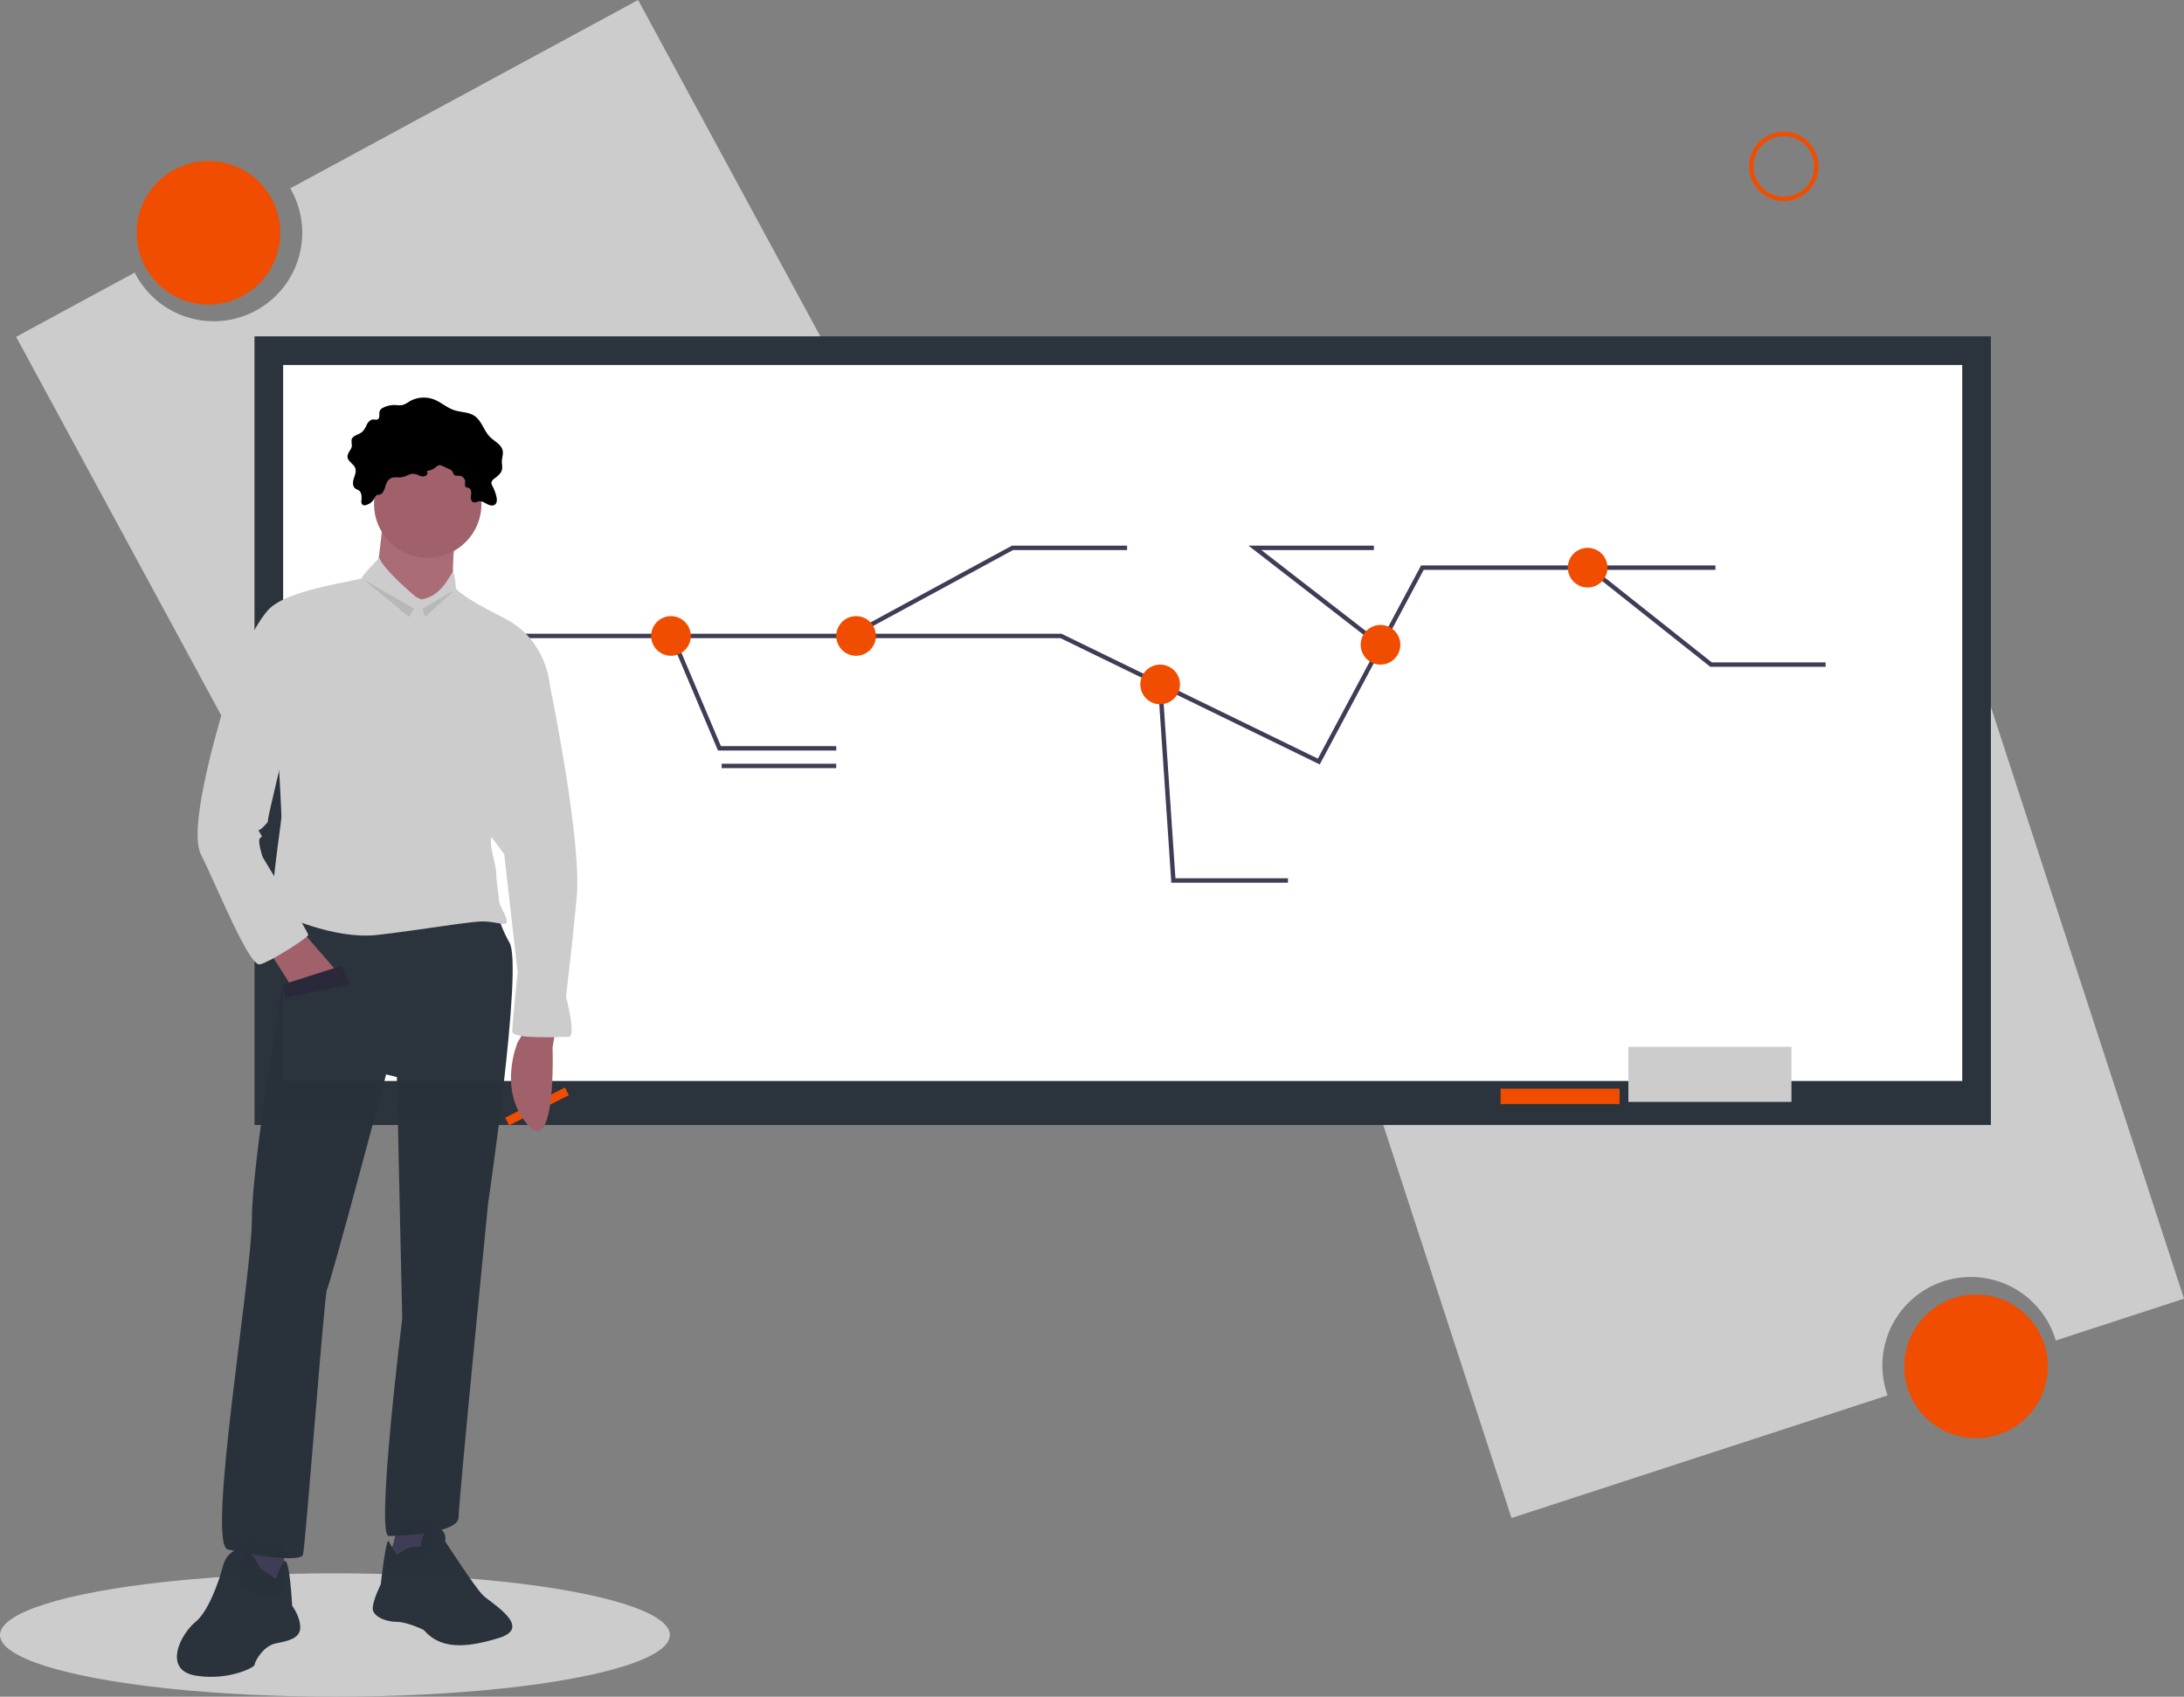 <?xml version="1.0" encoding="UTF-8" standalone="no"?>
<svg
   xmlns:dc="http://purl.org/dc/elements/1.1/"
   xmlns:cc="http://creativecommons.org/ns#"
   xmlns:rdf="http://www.w3.org/1999/02/22-rdf-syntax-ns#"
   xmlns:svg="http://www.w3.org/2000/svg"
   xmlns="http://www.w3.org/2000/svg"
   xmlns:sodipodi="http://sodipodi.sourceforge.net/DTD/sodipodi-0.dtd"
   xmlns:inkscape="http://www.inkscape.org/namespaces/inkscape"
   id="e7b3b0c3-1e4f-480c-906c-c03021e90d10"
   data-name="Layer 1"
   width="991.14"
   height="770.178"
   viewBox="0 0 991.14 770.178"
   version="1.1"
   sodipodi:docname="formations.svg"
   inkscape:version="0.92.3 (2405546, 2018-03-11)">
  <rect x="0" y="0" width="991.14" height="770.178" fill="#808080" stroke="none"/>
  <defs
     id="defs101" />
  <sodipodi:namedview
     pagecolor="#ffffff"
     bordercolor="#666666"
     borderopacity="1"
     objecttolerance="10"
     gridtolerance="10"
     guidetolerance="10"
     inkscape:pageopacity="0"
     inkscape:pageshadow="2"
     inkscape:window-width="1366"
     inkscape:window-height="712"
     id="namedview99"
     showgrid="false"
     inkscape:zoom="0.57711329"
     inkscape:cx="128.97165"
     inkscape:cy="294.24638"
     inkscape:window-x="0"
     inkscape:window-y="27"
     inkscape:window-maximized="1"
     inkscape:current-layer="e7b3b0c3-1e4f-480c-906c-c03021e90d10" />
  <title
     id="title2">professor</title>
  <path
     d="M394.011,64.911,236.158,150.413a40.156,40.156,0,1,1-70.587,38.234l-53.823,29.154L251.167,475.195,533.43,322.305Z"
     transform="translate(-104.43 -64.911)"
     fill="#f2f2f2"
     id="path4"
     style="fill:#cccccc" />
  <circle
     cx="94.604"
     cy="105.668"
     r="32.587"
     fill="#6c63ff"
     id="circle6"
     style="fill:#f04d00;fill-opacity:1" />
  <path
     d="M790.385,753.975l170.672-55.671a40.156,40.156,0,1,1,76.319-24.894l58.194-18.982-90.777-278.297L699.608,475.679Z"
     transform="translate(-104.43 -64.911)"
     fill="#f2f2f2"
     id="path8"
     style="fill:#cccccc" />
  <circle
     cx="896.776"
     cy="620.244"
     r="32.587"
     fill="#6c63ff"
     id="circle10"
     style="fill:#f04d00;fill-opacity:1" />
  <rect
     x="115.5"
     y="152.678"
     width="788"
     height="358"
     fill="#3f3d56"
     id="rect12"
     style="fill:#2b343c;fill-opacity:1" />
  <rect
     x="128.5"
     y="165.678"
     width="762"
     height="325"
     fill="#fff"
     id="rect14"
     style="fill:#ffffff" />
  <rect
     x="739"
     y="475.178"
     width="74"
     height="25"
     fill="#3f3d56"
     id="rect16"
     style="fill:#cccccc" />
  <rect
     x="681"
     y="494.178"
     width="54"
     height="7"
     fill="#6c63ff"
     id="rect18"
     style="fill:#f04d00;fill-opacity:1" />
  <polyline
     points="190.5 288.678 481.5 288.678 526.616 310.657 598.5 345.678 645.5 257.678 778.5 257.678"
     fill="none"
     stroke="#3f3d56"
     stroke-miterlimit="10"
     stroke-width="2"
     id="polyline20" />
  <polyline
     points="304.925 288.678 326.5 339.678 379.5 339.678"
     fill="none"
     stroke="#3f3d56"
     stroke-miterlimit="10"
     stroke-width="2"
     id="polyline22" />
  <polyline
     points="385.807 288.678 459.5 248.678 511.5 248.678"
     fill="none"
     stroke="#3f3d56"
     stroke-miterlimit="10"
     stroke-width="2"
     id="polyline24" />
  <circle
     cx="304.5"
     cy="288.678"
     r="9"
     fill="#6c63ff"
     id="circle26"
     style="fill:#f04d00;fill-opacity:1" />
  <circle
     cx="388.5"
     cy="288.678"
     r="9"
     fill="#6c63ff"
     id="circle28"
     style="fill:#f04d00;fill-opacity:1" />
  <polyline
     points="526.5 310.678 532.5 399.678 584.5 399.678"
     fill="none"
     stroke="#3f3d56"
     stroke-miterlimit="10"
     stroke-width="2"
     id="polyline30" />
  <polyline
     points="626.65 292.971 569.5 248.678 623.5 248.678"
     fill="none"
     stroke="#3f3d56"
     stroke-miterlimit="10"
     stroke-width="2"
     id="polyline32" />
  <polyline
     points="721.051 257.678 776.5 301.678 828.5 301.678"
     fill="none"
     stroke="#3f3d56"
     stroke-miterlimit="10"
     stroke-width="2"
     id="polyline34" />
  <circle
     cx="526.5"
     cy="310.678"
     r="9"
     fill="#6c63ff"
     id="circle36"
     style="fill:#f04d00;fill-opacity:1" />
  <circle
     cx="720.5"
     cy="257.678"
     r="9"
     fill="#6c63ff"
     id="circle38"
     style="fill:#f04d00;fill-opacity:1" />
  <circle
     cx="626.5"
     cy="292.678"
     r="9"
     fill="#6c63ff"
     id="circle40"
     style="fill:#f04d00;fill-opacity:1" />
  <line
     x1="327.5"
     y1="347.678"
     x2="379.5"
     y2="347.678"
     fill="none"
     stroke="#3f3d56"
     stroke-miterlimit="10"
     stroke-width="2"
     id="line42" />
  <path
     d="M615.93,322.589h0Z"
     transform="translate(-104.43 -64.911)"
     fill="none"
     stroke="#3f3d56"
     stroke-miterlimit="10"
     stroke-width="2"
     id="path44" />
  <path
     d="M727.93,321.589h0Z"
     transform="translate(-104.43 -64.911)"
     fill="none"
     stroke="#3f3d56"
     stroke-miterlimit="10"
     stroke-width="2"
     id="path46" />
  <path
     d="M727.93,329.589h0Z"
     transform="translate(-104.43 -64.911)"
     fill="none"
     stroke="#3f3d56"
     stroke-miterlimit="10"
     stroke-width="2"
     id="path48" />
  <path
     d="M932.93,374.589h0Z"
     transform="translate(-104.43 -64.911)"
     fill="none"
     stroke="#3f3d56"
     stroke-miterlimit="10"
     stroke-width="2"
     id="path50" />
  <path
     d="M913.93,382.589h0Z"
     transform="translate(-104.43 -64.911)"
     fill="none"
     stroke="#3f3d56"
     stroke-miterlimit="10"
     stroke-width="2"
     id="path52" />
  <path
     d="M688.93,472.589h0Z"
     transform="translate(-104.43 -64.911)"
     fill="none"
     stroke="#3f3d56"
     stroke-miterlimit="10"
     stroke-width="2"
     id="path54" />
  <circle
     cx="809.542"
     cy="75.53"
     r="14.756"
     fill="none"
     stroke="#3f3d56"
     stroke-miterlimit="10"
     stroke-width="2"
     id="circle56"
     style="fill:none;fill-opacity:1;stroke:#f04d00;stroke-opacity:1" />
  <ellipse
     cx="152"
     cy="742.178"
     rx="152"
     ry="28"
     fill="#f2f2f2"
     id="ellipse58"
     style="fill:#cccccc" />
  <polygon
     points="256.389 493.658 229.272 507.339 231.027 510.834 258.143 497.153 256.389 493.658"
     fill="#6c63ff"
     id="polygon60"
     style="fill:#f04d00;fill-opacity:1" />
  <path
     d="M356.41,533.122l-1.218,7.309s1.827,50.557-11.573,34.72-4.264-37.156-4.264-37.156l3.655-6.091Z"
     transform="translate(-104.43 -64.911)"
     fill="#fbbebe"
     id="path62"
     style="fill:#a0616a;fill-opacity:1" />
  <path
     d="M278.443,299.221s-2.436,25.583-3.655,26.801,18.274,24.365,18.274,24.365l17.055-15.837s-1.218-23.146,2.436-28.019S278.443,299.221,278.443,299.221Z"
     transform="translate(-104.43 -64.911)"
     fill="#fbbebe"
     id="path64" />
  <path
     d="M278.443,299.221s-2.436,25.583-3.655,26.801,18.274,24.365,18.274,24.365l17.055-15.837s-1.218-23.146,2.436-28.019S278.443,299.221,278.443,299.221Z"
     transform="translate(-104.43 -64.911)"
     opacity="0.1"
     id="path66"
     style="fill:#a0616a;fill-opacity:1;opacity:0.875" />
  <polygon
     points="128.939 700.894 128.939 722.822 120.411 724.041 108.229 720.386 111.883 697.239 128.939 700.894"
     fill="#3f3d56"
     id="polygon68" />
  <path
     d="M222.405,776.769s-3.655-9.746-9.746-8.528-7.309,8.528-7.309,8.528-4.873,18.274-12.182,24.365-14.619,21.928,0,24.365,26.801-3.655,26.801-4.873,3.655-8.528,9.746-9.746,10.964-2.436,10.964-7.309-3.655-9.746-3.655-9.746-1.218-23.108-3.655-20.082a24.234,24.234,0,0,0-3.655,7.899Z"
     transform="translate(-104.43 -64.911)"
     fill="#2f2e41"
     id="path70"
     style="fill:#283139;fill-opacity:0.984" />
  <polygon
     points="181.323 689.93 176.45 708.203 188.632 710.64 194.723 704.549 195.941 688.712 181.323 689.93"
     fill="#3f3d56"
     id="polygon72" />
  <path
     d="M284.534,770.678s4.873-3.655,7.309-3.655h3.655s0-8.528,6.091-8.528,4.873,6.091,4.873,6.091,13.401,20.71,17.055,24.365,23.146,14.619,7.309,19.492-26.801,4.873-34.111-3.655c0,0-7.309-3.655-12.182-3.655s-10.964-2.436-10.964-6.091,3.655-10.964,3.655-10.964,2.436-21.928,3.655-19.492S284.534,770.678,284.534,770.678Z"
     transform="translate(-104.43 -64.911)"
     fill="#2f2e41"
     id="path74"
     style="fill:#283139;fill-opacity:0.984" />
  <path
     d="M232.15,474.647v40.202s-13.401,77.967-13.401,103.55-20.71,147.406-10.964,149.843,32.892,6.091,34.111,2.436,9.746-119.387,10.964-120.605,26.801-97.459,26.801-97.459l4.873,1.218,2.436,109.641s-12.182,98.677-6.091,98.677,31.674-1.218,31.674-8.528,13.401-142.533,13.401-142.533,15.837-107.205,9.746-118.169-6.091-17.055-6.091-17.055Z"
     transform="translate(-104.43 -64.911)"
     fill="#2f2e41"
     id="path76"
     style="fill:#283139;fill-opacity:0.984" />
  <circle
     cx="194.114"
     cy="228.828"
     r="24.365"
     fill="#fbbebe"
     id="circle78"
     style="fill:#a0616a;fill-opacity:1" />
  <path
     d="M293.062,335.769s-15.228-12.791-16.446-17.664c0,0-7.919,7.919-7.919,9.137s-34.111,4.873-42.638,14.619-15.837,30.456-15.837,30.456l20.71,38.983s1.218,21.928,1.218,24.365-6.091,41.42-3.655,42.638,26.801,13.401,47.511,10.964,41.42-6.091,47.511-6.091,10.964,2.436,10.964,0-3.655-7.309-3.655-9.746-1.218-8.528-1.218-12.182-2.436-9.746-2.436-14.619,26.801-70.658,26.801-70.658-1.218-20.71-20.71-30.456-21.928-13.401-21.928-13.401-.38-7.309-1.408-7.309-4.683,10.964-14.429,12.182Z"
     transform="translate(-104.43 -64.911)"
     fill="#d0cde1"
     id="path80"
     style="fill:#cccccc" />
  <polygon
     points="122.847 432.883 131.375 446.283 153.303 441.41 137.466 423.137 122.847 432.883"
     fill="#fbbebe"
     id="polygon82"
     style="fill:#a0616a;fill-opacity:1" />
  <path
     d="M346.664,366.224l7.309,9.746s14.619,70.658,12.182,96.24-4.873,45.075-4.873,45.075,4.873,18.274,1.218,18.274-25.583,1.218-25.583-2.436S339.355,506.321,339.355,506.321L333.264,452.719l-13.401-18.274Z"
     transform="translate(-104.43 -64.911)"
     fill="#d0cde1"
     id="path84"
     style="fill:#cccccc" />
  <path
     d="M281.995,281.911c1.494-.633,3.22-.119,4.82-.39,1.878-.317,3.559-1.709,5.455-1.533a10.484,10.484,0,0,1,2.597.843,3.391,3.391,0,0,0,2.661.095,1.512,1.512,0,0,0,.579-2.271,7.52,7.52,0,0,0,4.327-1.863,3.23,3.23,0,0,1,.826-.62,2.696,2.696,0,0,1,2.122.331l2.788,1.285a3.526,3.526,0,0,1,1.593,1.14c.332.517.396,1.212.866,1.608.599.505,1.495.258,2.277.307a2.912,2.912,0,0,1,2.63,2.84c-.011.818-.309,1.822.338,2.322.375.29.908.244,1.348.422,1.139.463,1.144,2.049.976,3.267s-.085,2.825,1.086,3.2c.825.264,1.667-.299,2.524-.424,1.293-.189,2.488.619,3.639,1.238s2.679,1.036,3.676.192c.928-.785.868-2.221.613-3.41a18.79,18.79,0,0,0-1.787-4.887,3.102,3.102,0,0,1-.518-1.521,2.754,2.754,0,0,1,1.278-1.86c1.41-1.115,3.032-2.237,3.488-3.975.335-1.276-.042-2.621-.013-3.94.035-1.605.673-3.202.374-4.779-.542-2.858-3.723-4.234-5.777-6.294-2.822-2.832-3.738-7.361-7.067-9.573-2.664-1.769-6.148-1.558-9.182-2.571-3.332-1.112-6.015-3.667-9.302-4.907a12.963,12.963,0,0,0-11.019.966,11.028,11.028,0,0,1-3.239,1.655,11.647,11.647,0,0,1-2.949-.034,11.381,11.381,0,0,0-5.623,1.16,3.144,3.144,0,0,0-1.575,1.382c-.589,1.307.266,3.35-1.024,3.975-.601.291-1.312.012-1.98.027-1.299.029-2.299,1.159-2.917,2.302a11.033,11.033,0,0,1-2.044,3.29c-1.588,1.391-4.474,1.621-4.889,3.691a20.124,20.124,0,0,0,.149,2.622c-.12,1.835-2.083,3.229-1.981,5.064.118,2.117,2.808,3.152,3.527,5.147.548,1.519-.173,3.161-.669,4.698s-.645,3.506.635,4.49c.502.386,1.148.544,1.66.916,1.325.964,1.308,2.908,1.161,4.54a2.135,2.135,0,0,0,.481,1.944,1.799,1.799,0,0,0,1.472.177,6.01,6.01,0,0,0,3.804-2.862c.427-.705.512-1.327,1.288-1.702.526-.254,1.165-.027,1.7-.357C279.746,287.709,278.869,283.236,281.995,281.911Z"
     id="path86"
     transform="translate(-104.43 -64.911)"
     fill="#2f2e41"
     style="fill:#000000" />
  <path
     d="M213.877,368.661l-3.655,3.655S188.294,438.1,195.603,452.719s21.928,51.166,26.801,49.948,21.928-12.182,21.928-13.401-20.71-35.329-20.71-35.329-2.436-7.309-1.218-8.528,1.218,0,0-2.436-1.218,0,1.218-2.436,2.436-2.436,2.436-3.655,7.309-31.674,7.309-31.674Z"
     transform="translate(-104.43 -64.911)"
     fill="#d0cde1"
     id="path88"
     style="fill:#cccccc" />
  <polygon
     points="128.329 446.892 155.131 438.365 158.785 446.892 129.548 452.983 128.329 446.892"
     fill="#2f2e41"
     id="polygon90" />
  <polygon
     points="128.329 446.892 155.131 438.365 158.785 446.892 129.548 452.983 128.329 446.892"
     opacity="0.1"
     id="polygon92" />
  <polygon
     points="164.876 262.939 185.586 279.994 188.023 276.339 164.876 262.939"
     opacity="0.1"
     id="polygon94" />
  <polygon
     points="206.296 267.812 191.678 276.339 192.896 279.994 206.296 267.812"
     opacity="0.1"
     id="polygon96" />
</svg>
